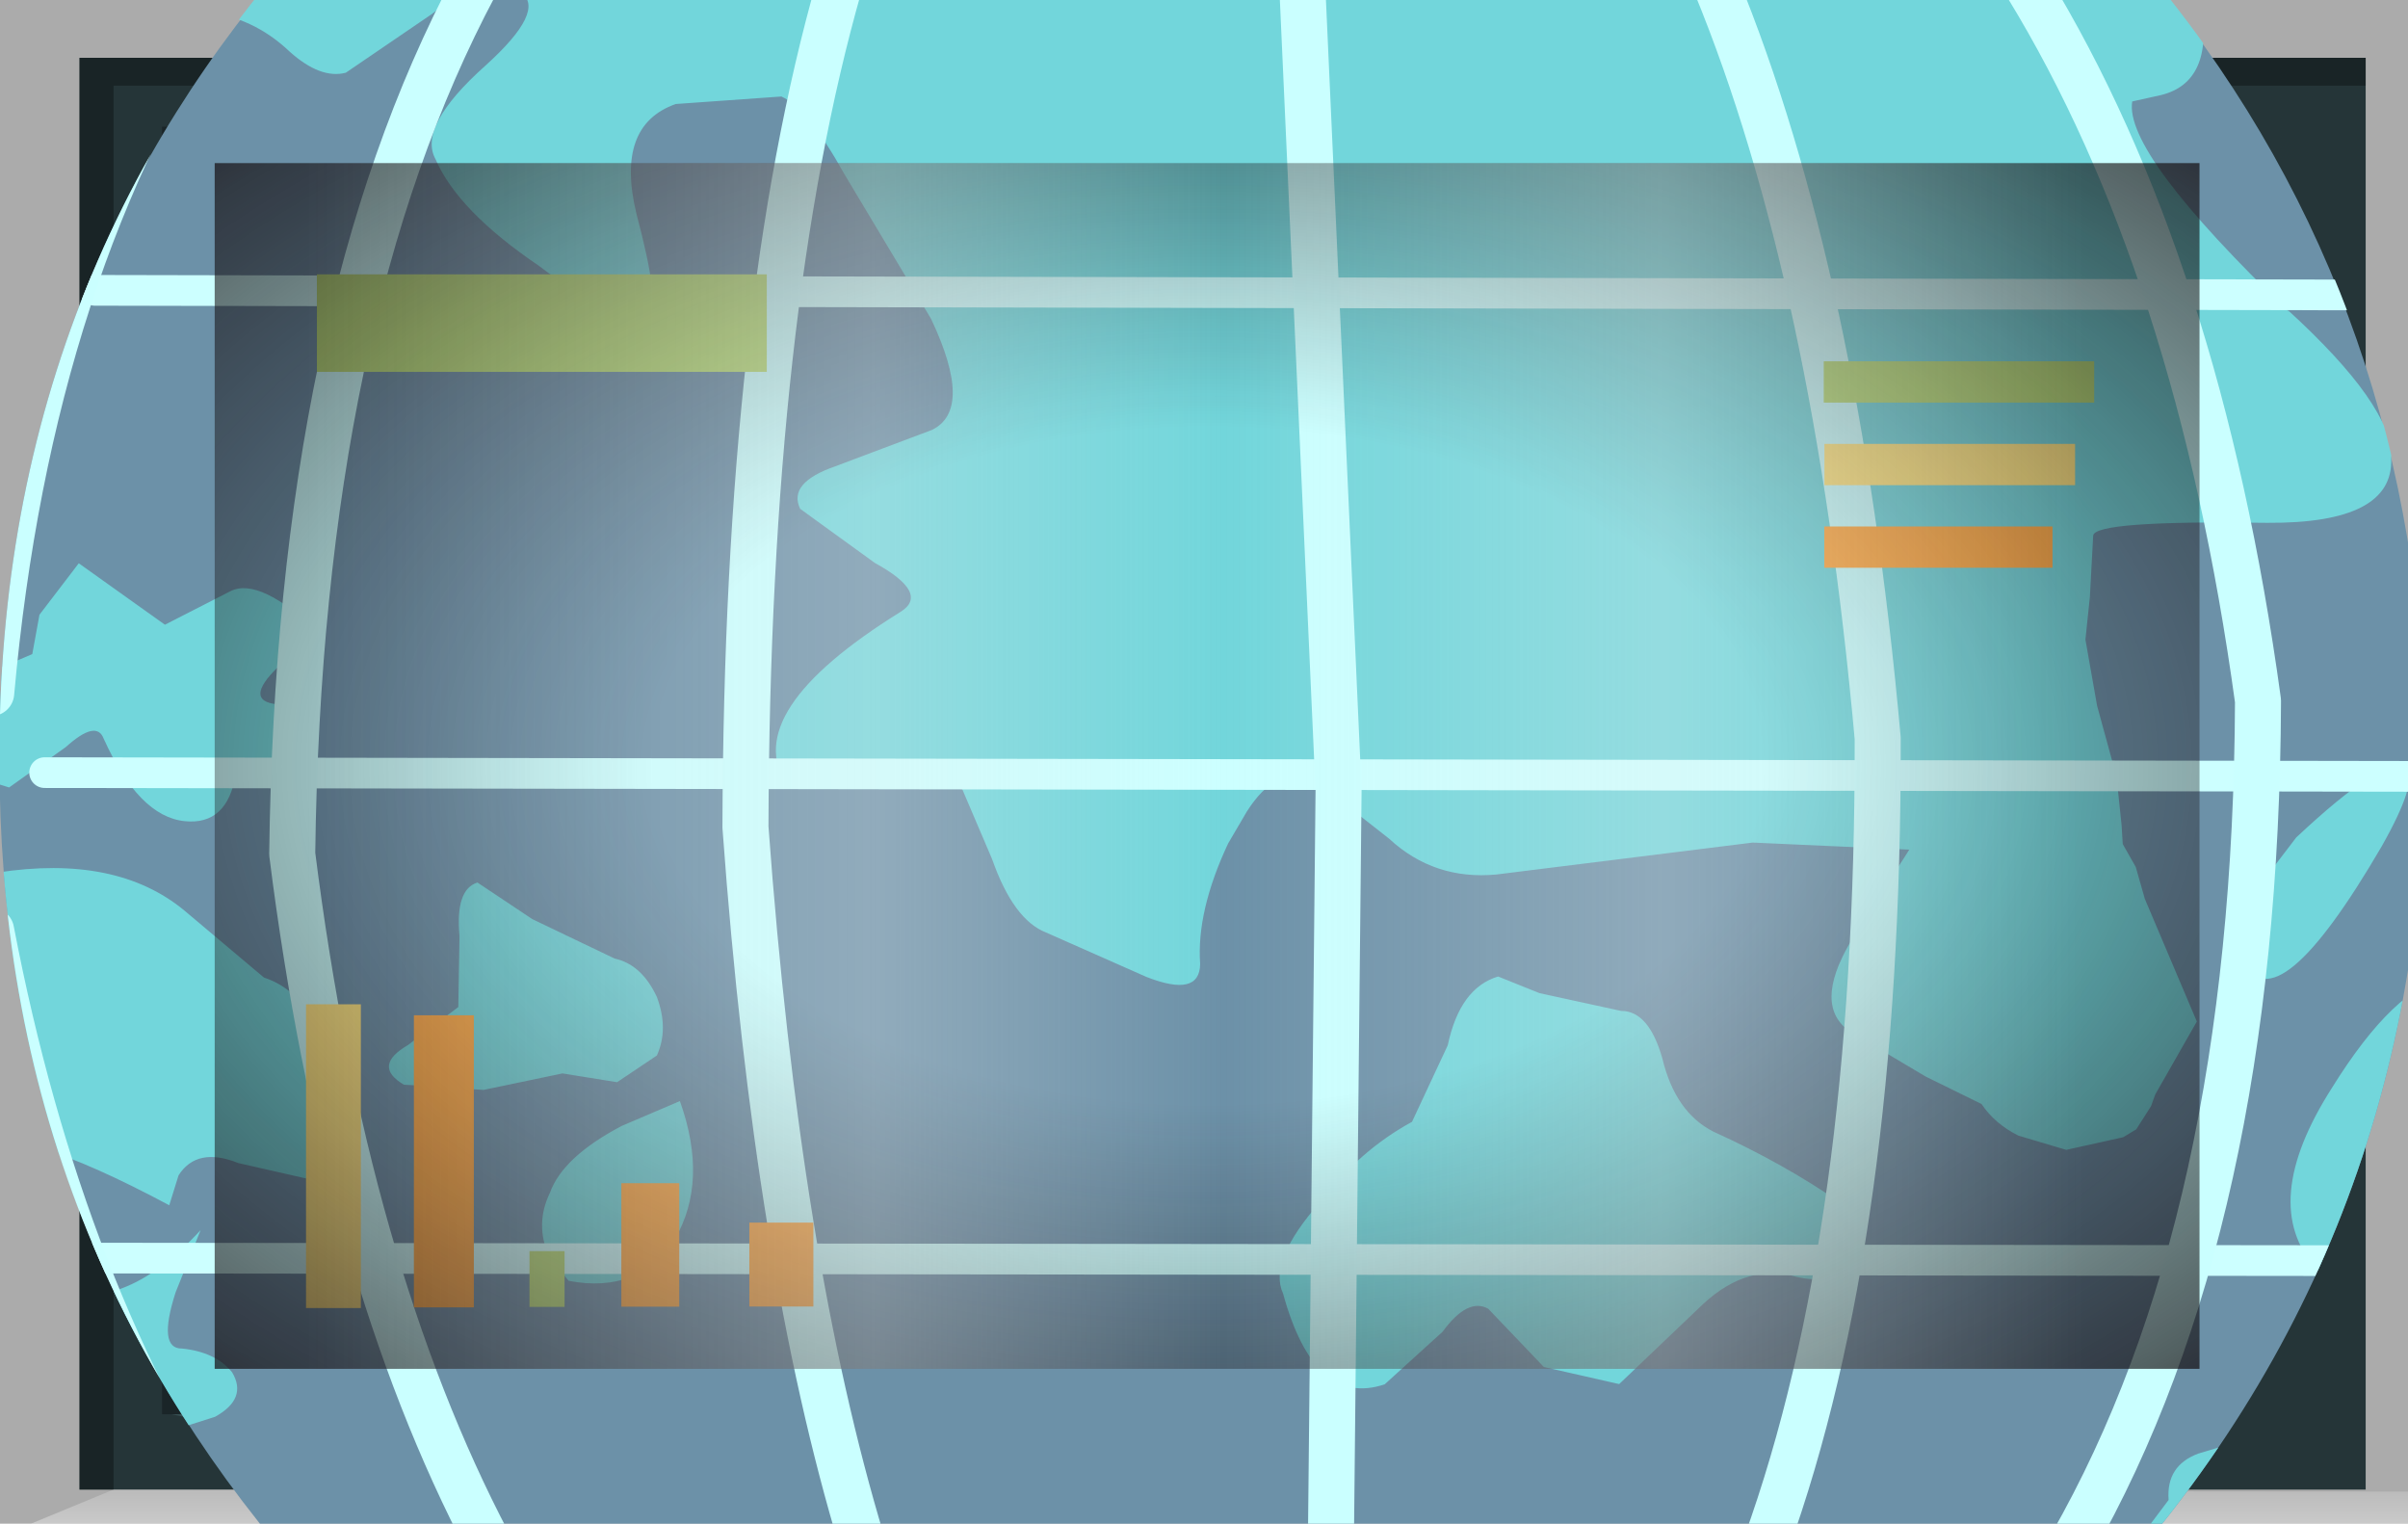 <?xml version="1.0" encoding="UTF-8" standalone="no"?>
<svg xmlns:xlink="http://www.w3.org/1999/xlink" height="73.8px" width="116.65px" xmlns="http://www.w3.org/2000/svg">
  <g transform="matrix(1.0, 0.0, 0.0, 1.0, 0.0, 0.0)">
    <use height="73.8" transform="matrix(1.0, 0.0, 0.0, 1.0, 0.0, 0.0)" width="116.65" xlink:href="#shape0"/>
    <clipPath id="clipPath0" transform="matrix(1.0, 0.0, 0.0, 1.0, 0.0, 0.0)">
      <use height="58.4" transform="matrix(1.0, 0.0, 0.0, 1.0, 10.4, 7.9)" width="96.15" xlink:href="#shape1"/>
    </clipPath>
    <g clip-path="url(#clipPath0)">
      <use height="29.45" transform="matrix(2.957, 0.308, -0.308, 2.957, 0.994, -13.064)" width="42.45" xlink:href="#shape2"/>
      <clipPath id="clipPath1" transform="">
        <use height="40.2" transform="matrix(2.957, 0.308, -0.308, 2.957, 6.382, -28.942)" width="39.55" xlink:href="#shape3"/>
      </clipPath>
    </g>
    <g clip-path="url(#clipPath1)">
      <use height="29.45" transform="matrix(2.957, 0.308, -0.308, 2.957, 0.846, -13.08)" width="42.45" xlink:href="#shape4"/>
    </g>
    <use height="2.0" transform="matrix(1.321, 0.0, 0.0, 2.362, 15.35, 13.288)" width="16.5" xlink:href="#shape5"/>
    <use height="2.0" transform="matrix(0.103, 0.0, 0.0, 1.35, 25.65, 60.6)" width="16.5" xlink:href="#shape5"/>
    <use height="2.0" transform="matrix(0.176, 0.0, 0.0, 7.074, 20.05, 49.176)" width="16.5" xlink:href="#shape6"/>
    <use height="2.0" transform="matrix(0.161, 0.0, 0.0, 7.356, 14.825, 48.644)" width="16.5" xlink:href="#shape7"/>
    <use height="2.0" transform="matrix(0.17, 0.0, 0.0, 2.99, 30.1, 57.31)" width="16.5" xlink:href="#shape6"/>
    <use height="2.0" transform="matrix(0.188, 0.0, 0.0, 2.032, 36.3, 59.218)" width="16.5" xlink:href="#shape6"/>
    <use height="2.0" transform="matrix(0.794, 0.0, 0.0, 1.0, 88.347, 17.5)" width="16.5" xlink:href="#shape5"/>
    <use height="2.0" transform="matrix(0.736, 0.0, 0.0, 1.0, 88.38, 21.5)" width="16.5" xlink:href="#shape7"/>
    <use height="2.0" transform="matrix(0.67, 0.0, 0.0, 1.0, 88.373, 25.5)" width="16.5" xlink:href="#shape6"/>
    <use height="58.4" transform="matrix(1.0, 0.0, 0.0, 1.0, 10.4, 7.9)" width="96.15" xlink:href="#shape8"/>
    <use height="0.0" id="price_tag_pt" transform="matrix(1.0, 0.0, 0.0, 1.0, 58.3, 83.45)" width="0.0" xlink:href="#sprite0"/>
  </g>
  <defs>
    <g id="shape0" transform="matrix(1.0, 0.0, 0.0, 1.0, 58.3, 36.9)">
      <path d="M58.35 -36.9 L58.35 36.9 -58.3 36.9 -58.3 -36.9 58.35 -36.9" fill="url(#gradient0)" fill-rule="evenodd" stroke="none"/>
      <path d="M-47.9 -29.0 L-47.9 29.4 48.25 29.4 48.25 -29.0 -47.9 -29.0 M-54.45 35.25 L-54.45 -34.1 56.3 -34.1 56.3 35.25 -54.45 35.25" fill="#253538" fill-rule="evenodd" stroke="none"/>
      <path d="M58.35 35.35 L58.35 36.9 -56.8 36.9 -52.8 35.25 58.35 35.35" fill="url(#gradient1)" fill-rule="evenodd" stroke="none"/>
      <path d="M-54.45 35.25 L-54.45 -34.1 56.3 -34.1 56.3 -32.75 -52.8 -32.75 -52.8 35.25 -54.45 35.25" fill="url(#gradient2)" fill-rule="evenodd" stroke="none"/>
      <path d="M-50.45 31.5 L48.25 31.5 48.7 32.6 -45.3 32.6 -50.45 31.5" fill="#385154" fill-rule="evenodd" stroke="none"/>
      <path d="M49.2 -30.75 L49.2 32.25 48.25 32.25 48.25 -30.75 49.2 -30.75" fill="#385154" fill-rule="evenodd" stroke="none"/>
      <path d="M-50.45 31.5 L-47.3 29.25 48.25 29.4 48.25 31.5 -50.45 31.5" fill="#1f2b2d" fill-rule="evenodd" stroke="none"/>
      <path d="M-47.9 -29.0 L-50.45 -30.75 48.25 -30.75 48.25 -29.0 -47.9 -29.0" fill="#111719" fill-rule="evenodd" stroke="none"/>
      <path d="M-47.9 -29.0 L-47.9 29.4 48.25 29.4 48.25 31.6 -50.45 31.6 -50.45 -30.75 48.25 -30.75 48.25 -29.0 -47.9 -29.0" fill="#1a2528" fill-rule="evenodd" stroke="none"/>
      <path d="M-47.9 -29.0 L48.25 -29.0 48.25 29.4 -47.9 29.4 -47.9 -29.0" fill="#6c91a8" fill-rule="evenodd" stroke="none"/>
    </g>
    <linearGradient gradientTransform="matrix(0.071, 0.0, 0.0, -0.071, 0.05, 0.0)" gradientUnits="userSpaceOnUse" id="gradient0" spreadMethod="pad" x1="-819.2" x2="819.2">
      <stop offset="0.086" stop-color="#000000" stop-opacity="0.329"/>
      <stop offset="0.227" stop-color="#000000" stop-opacity="0.329"/>
    </linearGradient>
    <linearGradient gradientTransform="matrix(0.0, -0.003, -0.003, 0.0, 0.75, 35.9)" gradientUnits="userSpaceOnUse" id="gradient1" spreadMethod="pad" x1="-819.2" x2="819.2">
      <stop offset="0.0" stop-color="#ffffff" stop-opacity="0.514"/>
      <stop offset="0.655" stop-color="#ffffff" stop-opacity="0.176"/>
    </linearGradient>
    <linearGradient gradientTransform="matrix(0.068, 0.0, 0.0, -0.068, 0.9, 0.6)" gradientUnits="userSpaceOnUse" id="gradient2" spreadMethod="pad" x1="-819.2" x2="819.2">
      <stop offset="0.086" stop-color="#000000" stop-opacity="0.329"/>
      <stop offset="0.227" stop-color="#000000" stop-opacity="0.329"/>
    </linearGradient>
    <g id="shape1" transform="matrix(1.0, 0.0, 0.0, 1.0, 47.9, 29.0)">
      <path d="M-47.9 -29.0 L48.25 -29.0 48.25 29.4 -47.9 29.4 -47.9 -29.0" fill="url(#gradient3)" fill-rule="evenodd" stroke="none"/>
    </g>
    <radialGradient cx="0" cy="0" gradientTransform="matrix(0.095, 0.0, 0.0, -0.058, 0.2, 0.2)" gradientUnits="userSpaceOnUse" id="gradient3" r="819.2" spreadMethod="pad">
      <stop offset="0.345" stop-color="#130c0e" stop-opacity="0.0"/>
      <stop offset="0.847" stop-color="#130c0e" stop-opacity="0.651"/>
      <stop offset="1.0" stop-color="#130c0e" stop-opacity="0.949"/>
    </radialGradient>
    <g id="shape2" transform="matrix(1.0, 0.0, 0.0, 1.0, 21.6, 15.8)">
      <path d="M18.25 -15.8 L20.85 9.5 -19.0 13.65 -21.6 -11.65 18.25 -15.8" fill="url(#gradient4)" fill-rule="evenodd" stroke="none"/>
    </g>
    <radialGradient cx="0" cy="0" gradientTransform="matrix(-0.041, 0.0, 0.0, -0.043, 0.0, 0.0)" gradientUnits="userSpaceOnUse" id="gradient4" r="819.2" spreadMethod="pad">
      <stop offset="0.0" stop-color="#caffff" stop-opacity="0.847"/>
      <stop offset="0.267" stop-color="#bef0f0" stop-opacity="0.4"/>
      <stop offset="0.592" stop-color="#b7e6e6" stop-opacity="0.094"/>
      <stop offset="1.0" stop-color="#b4e3e3" stop-opacity="0.0"/>
    </radialGradient>
    <g id="shape3" transform="matrix(1.0, 0.0, 0.0, 1.0, 20.35, 21.3)">
      <path d="M19.1 -3.3 Q19.95 5.0 14.85 11.45 9.75 17.95 1.6 18.8 -6.55 19.65 -12.95 14.45 -19.35 9.2 -20.2 0.95 -21.1 -7.35 -15.95 -13.8 -10.85 -20.3 -2.7 -21.15 5.45 -22.05 11.8 -16.8 18.2 -11.6 19.1 -3.3" fill="#6c91a8" fill-rule="evenodd" stroke="none"/>
    </g>
    <g id="shape4" transform="matrix(1.0, 0.0, 0.0, 1.0, 21.65, 15.8)">
      <path d="M19.1 -3.3 Q19.85 4.05 15.95 10.0 L-14.4 13.15 Q-19.45 8.2 -20.2 0.95 -21.0 -6.3 -17.15 -12.1 L13.45 -15.3 Q18.3 -10.45 19.1 -3.3" fill="#6c91a8" fill-rule="evenodd" stroke="none"/>
      <path d="M19.55 -2.95 L19.7 -1.15 19.45 -1.6 19.3 -2.5 Q19.25 -2.75 19.55 -2.95 M13.8 -15.7 L14.1 -15.35 14.2 -15.05 Q14.55 -13.8 13.7 -13.5 L13.25 -13.35 Q13.2 -12.5 16.15 -10.2 L16.1 -10.25 Q18.0 -8.85 18.05 -8.0 18.2 -6.95 16.15 -6.75 13.35 -6.5 13.35 -6.25 L13.4 -5.25 13.4 -5.2 13.4 -4.55 13.7 -3.5 14.05 -2.6 14.1 -2.55 14.3 -1.6 14.35 -1.3 14.6 -0.95 14.8 -0.45 15.85 1.45 15.3 2.7 15.25 2.9 15.05 3.3 14.85 3.45 13.95 3.75 13.15 3.6 Q12.75 3.45 12.5 3.15 L11.55 2.8 10.25 2.2 Q9.6 1.85 10.1 0.75 L10.9 -0.85 8.35 -0.7 4.25 0.25 Q3.25 0.45 2.45 -0.15 L1.1 -1.0 Q0.5 -1.15 0.1 -0.35 L-0.15 0.2 Q-0.55 1.35 -0.4 2.2 -0.35 2.75 -1.25 2.5 L-2.95 1.95 Q-3.5 1.8 -3.95 0.85 L-4.7 -0.5 Q-4.95 -0.7 -5.95 -0.1 L-7.4 0.0 Q-8.3 -1.1 -5.85 -3.0 -5.4 -3.35 -6.35 -3.75 L-7.65 -4.5 Q-7.9 -4.9 -7.15 -5.25 -6.75 -5.45 -5.65 -6.0 -5.0 -6.4 -5.85 -7.8 L-7.5 -10.0 Q-8.2 -11.0 -8.65 -11.15 L-10.35 -10.85 Q-11.3 -10.4 -10.8 -9.0 -10.25 -7.55 -10.45 -7.45 -10.9 -7.15 -12.3 -8.0 -13.7 -8.75 -14.15 -9.55 -14.5 -10.05 -13.5 -11.15 -12.6 -12.15 -13.05 -12.4 -13.65 -12.7 -14.45 -11.9 L-15.75 -10.8 Q-16.15 -10.65 -16.7 -11.05 -17.35 -11.55 -18.15 -11.55 -18.95 -11.5 -19.4 -10.45 -19.85 -9.25 -20.65 -8.9 L-21.3 -8.75 -21.65 -12.0 13.8 -15.7 M17.45 -13.5 L18.25 -15.25 18.7 -11.25 Q18.1 -11.35 17.75 -12.15 L17.45 -13.5 M17.15 -1.7 Q18.45 -3.2 18.8 -3.0 19.05 -2.85 18.55 -1.7 17.15 1.4 16.5 0.4 16.65 0.6 16.6 -0.8 L17.15 -1.7 M10.4 5.0 L10.6 5.7 Q10.6 6.4 9.7 6.25 8.9 6.15 8.25 6.95 L7.1 8.3 5.85 8.15 4.85 7.3 Q4.5 7.15 4.15 7.75 L3.3 8.7 Q2.2 9.2 1.5 7.4 1.2 6.9 1.95 5.85 2.5 4.95 3.3 4.4 L3.75 3.1 Q3.85 2.15 4.45 1.9 L5.15 2.1 6.5 2.25 Q6.95 2.2 7.25 2.95 7.55 3.8 8.2 4.05 9.4 4.45 10.4 5.0 M18.15 2.3 Q19.0 0.55 19.85 0.3 L20.35 5.15 19.95 5.4 Q19.05 6.05 18.2 5.25 17.15 4.3 18.15 2.3 M20.3 7.25 L20.55 7.05 20.8 9.5 15.75 10.0 16.2 9.25 Q16.1 8.7 16.6 8.45 L17.2 8.2 17.5 8.15 17.45 8.1 Q18.4 7.55 20.05 7.75 L20.3 7.25 M-16.15 8.2 L-16.45 9.25 Q-16.65 10.2 -16.25 10.15 -15.7 10.15 -15.4 10.45 -15.1 10.85 -15.6 11.2 L-17.2 11.9 Q-18.25 12.35 -18.25 12.7 -18.2 13.05 -18.9 13.65 L-19.0 13.65 -19.4 9.5 -18.55 9.4 Q-17.3 9.75 -16.15 8.2 M-20.1 2.8 L-20.05 2.75 Q-18.15 2.25 -16.95 3.05 L-15.55 4.0 Q-14.4 4.25 -14.15 6.3 -14.1 7.05 -14.4 7.2 L-15.65 7.05 Q-16.35 6.85 -16.6 7.35 L-16.7 7.85 Q-18.05 7.3 -18.85 7.15 L-19.6 7.6 -20.1 2.8 M-9.9 3.1 Q-9.45 3.15 -9.15 3.65 -8.9 4.15 -9.05 4.6 L-9.65 5.1 -10.55 5.05 -11.8 5.45 -13.1 5.5 Q-13.65 5.25 -13.1 4.85 L-12.35 4.15 -12.45 3.0 Q-12.6 2.25 -12.25 2.1 L-11.3 2.6 -9.9 3.1 M-9.5 5.8 L-8.6 5.3 Q-8.0 6.55 -8.45 7.55 -8.95 8.5 -10.1 8.4 L-10.45 8.05 Q-10.75 7.55 -10.55 7.0 -10.4 6.4 -9.5 5.8 M-20.45 -0.5 L-20.3 -0.6 -19.85 -0.85 -19.8 -1.5 -19.25 -2.4 -17.75 -1.55 -16.75 -2.2 Q-16.3 -2.5 -15.2 -1.65 L-15.85 -1.05 Q-16.35 -0.45 -15.8 -0.45 -15.1 -0.45 -15.25 0.05 -15.4 0.65 -16.35 0.75 -16.4 1.6 -17.1 1.6 -17.85 1.6 -18.55 0.4 -18.7 0.1 -19.15 0.6 L-20.0 1.35 -20.25 1.3 -20.45 -0.5" fill="#72d6db" fill-rule="evenodd" stroke="none"/>
      <path d="M-19.45 1.05 L19.55 -2.95 M-19.45 9.0 L20.35 4.9 M-19.45 -6.85 L18.75 -10.75" fill="none" stroke="#ccffff" stroke-linecap="round" stroke-linejoin="round" stroke-width="0.5"/>
      <path d="M-17.65 -12.45 L-17.9 -12.05 Q-20.55 -7.2 -20.45 -0.15 M-20.05 3.7 Q-18.3 9.5 -15.15 13.25" fill="none" stroke="#caffff" stroke-linecap="round" stroke-linejoin="round" stroke-width="0.75"/>
      <path d="M-13.6 -12.85 L-13.8 -12.45 Q-16.1 -6.8 -15.3 1.95 -13.75 8.6 -10.95 12.8" fill="none" stroke="#caffff" stroke-linecap="round" stroke-linejoin="round" stroke-width="0.75"/>
      <path d="M-7.9 -13.05 Q-8.85 -7.65 -8.0 0.75 -6.75 7.75 -4.9 12.15" fill="none" stroke="#caffff" stroke-linecap="round" stroke-linejoin="round" stroke-width="0.75"/>
      <path d="M-0.4 -13.85 L1.55 -0.85 2.7 11.4" fill="none" stroke="#caffff" stroke-linecap="round" stroke-linejoin="round" stroke-width="0.75"/>
      <path d="M6.3 -14.55 Q8.75 -10.0 10.2 -2.6 11.05 5.4 9.75 10.65" fill="none" stroke="#caffff" stroke-linecap="round" stroke-linejoin="round" stroke-width="0.75"/>
      <path d="M11.1 -15.45 L11.35 -15.05 Q14.6 -10.8 16.3 -3.85 17.15 4.6 14.7 10.15" fill="none" stroke="#caffff" stroke-linecap="round" stroke-linejoin="round" stroke-width="0.75"/>
    </g>
    <g id="shape5" transform="matrix(1.0, 0.0, 0.0, 1.0, 8.25, 1.0)">
      <path d="M-8.25 -1.0 L8.25 -1.0 8.25 1.0 -8.25 1.0 -8.25 -1.0" fill="#b9e07c" fill-rule="evenodd" stroke="none"/>
    </g>
    <g id="shape6" transform="matrix(1.0, 0.0, 0.0, 1.0, 8.25, 1.0)">
      <path d="M-8.25 -1.0 L8.25 -1.0 8.25 1.0 -8.25 1.0 -8.25 -1.0" fill="#ffac48" fill-rule="evenodd" stroke="none"/>
    </g>
    <g id="shape7" transform="matrix(1.0, 0.0, 0.0, 1.0, 8.25, 1.0)">
      <path d="M-8.25 -1.0 L8.25 -1.0 8.25 1.0 -8.25 1.0 -8.25 -1.0" fill="#ffe783" fill-rule="evenodd" stroke="none"/>
    </g>
    <g id="shape8" transform="matrix(1.0, 0.0, 0.0, 1.0, 47.9, 29.0)">
      <path d="M-47.9 -29.0 L48.25 -29.0 48.25 29.4 -47.9 29.4 -47.9 -29.0" fill="url(#gradient5)" fill-rule="evenodd" stroke="none"/>
      <path d="M-47.9 -29.0 L48.25 -29.0 48.25 29.4 -47.9 29.4 -47.9 -29.0" fill="url(#gradient6)" fill-rule="evenodd" stroke="none"/>
    </g>
    <radialGradient cx="0" cy="0" gradientTransform="matrix(0.095, 0.0, 0.0, -0.058, 0.2, 0.2)" gradientUnits="userSpaceOnUse" id="gradient5" r="819.2" spreadMethod="pad">
      <stop offset="0.345" stop-color="#130c0e" stop-opacity="0.0"/>
      <stop offset="0.847" stop-color="#130c0e" stop-opacity="0.651"/>
      <stop offset="1.0" stop-color="#130c0e" stop-opacity="0.949"/>
    </radialGradient>
    <linearGradient gradientTransform="matrix(0.055, 0.0, 0.0, -0.055, 1.5, 0.2)" gradientUnits="userSpaceOnUse" id="gradient6" spreadMethod="pad" x1="-819.2" x2="819.2">
      <stop offset="0.0" stop-color="#e1e1e1" stop-opacity="0.0"/>
      <stop offset="0.306" stop-color="#ededed" stop-opacity="0.286"/>
      <stop offset="0.494" stop-color="#eaeaea" stop-opacity="0.0"/>
      <stop offset="0.729" stop-color="#ededed" stop-opacity="0.278"/>
      <stop offset="0.957" stop-color="#e1e1e1" stop-opacity="0.0"/>
    </linearGradient>
  </defs>
</svg>
